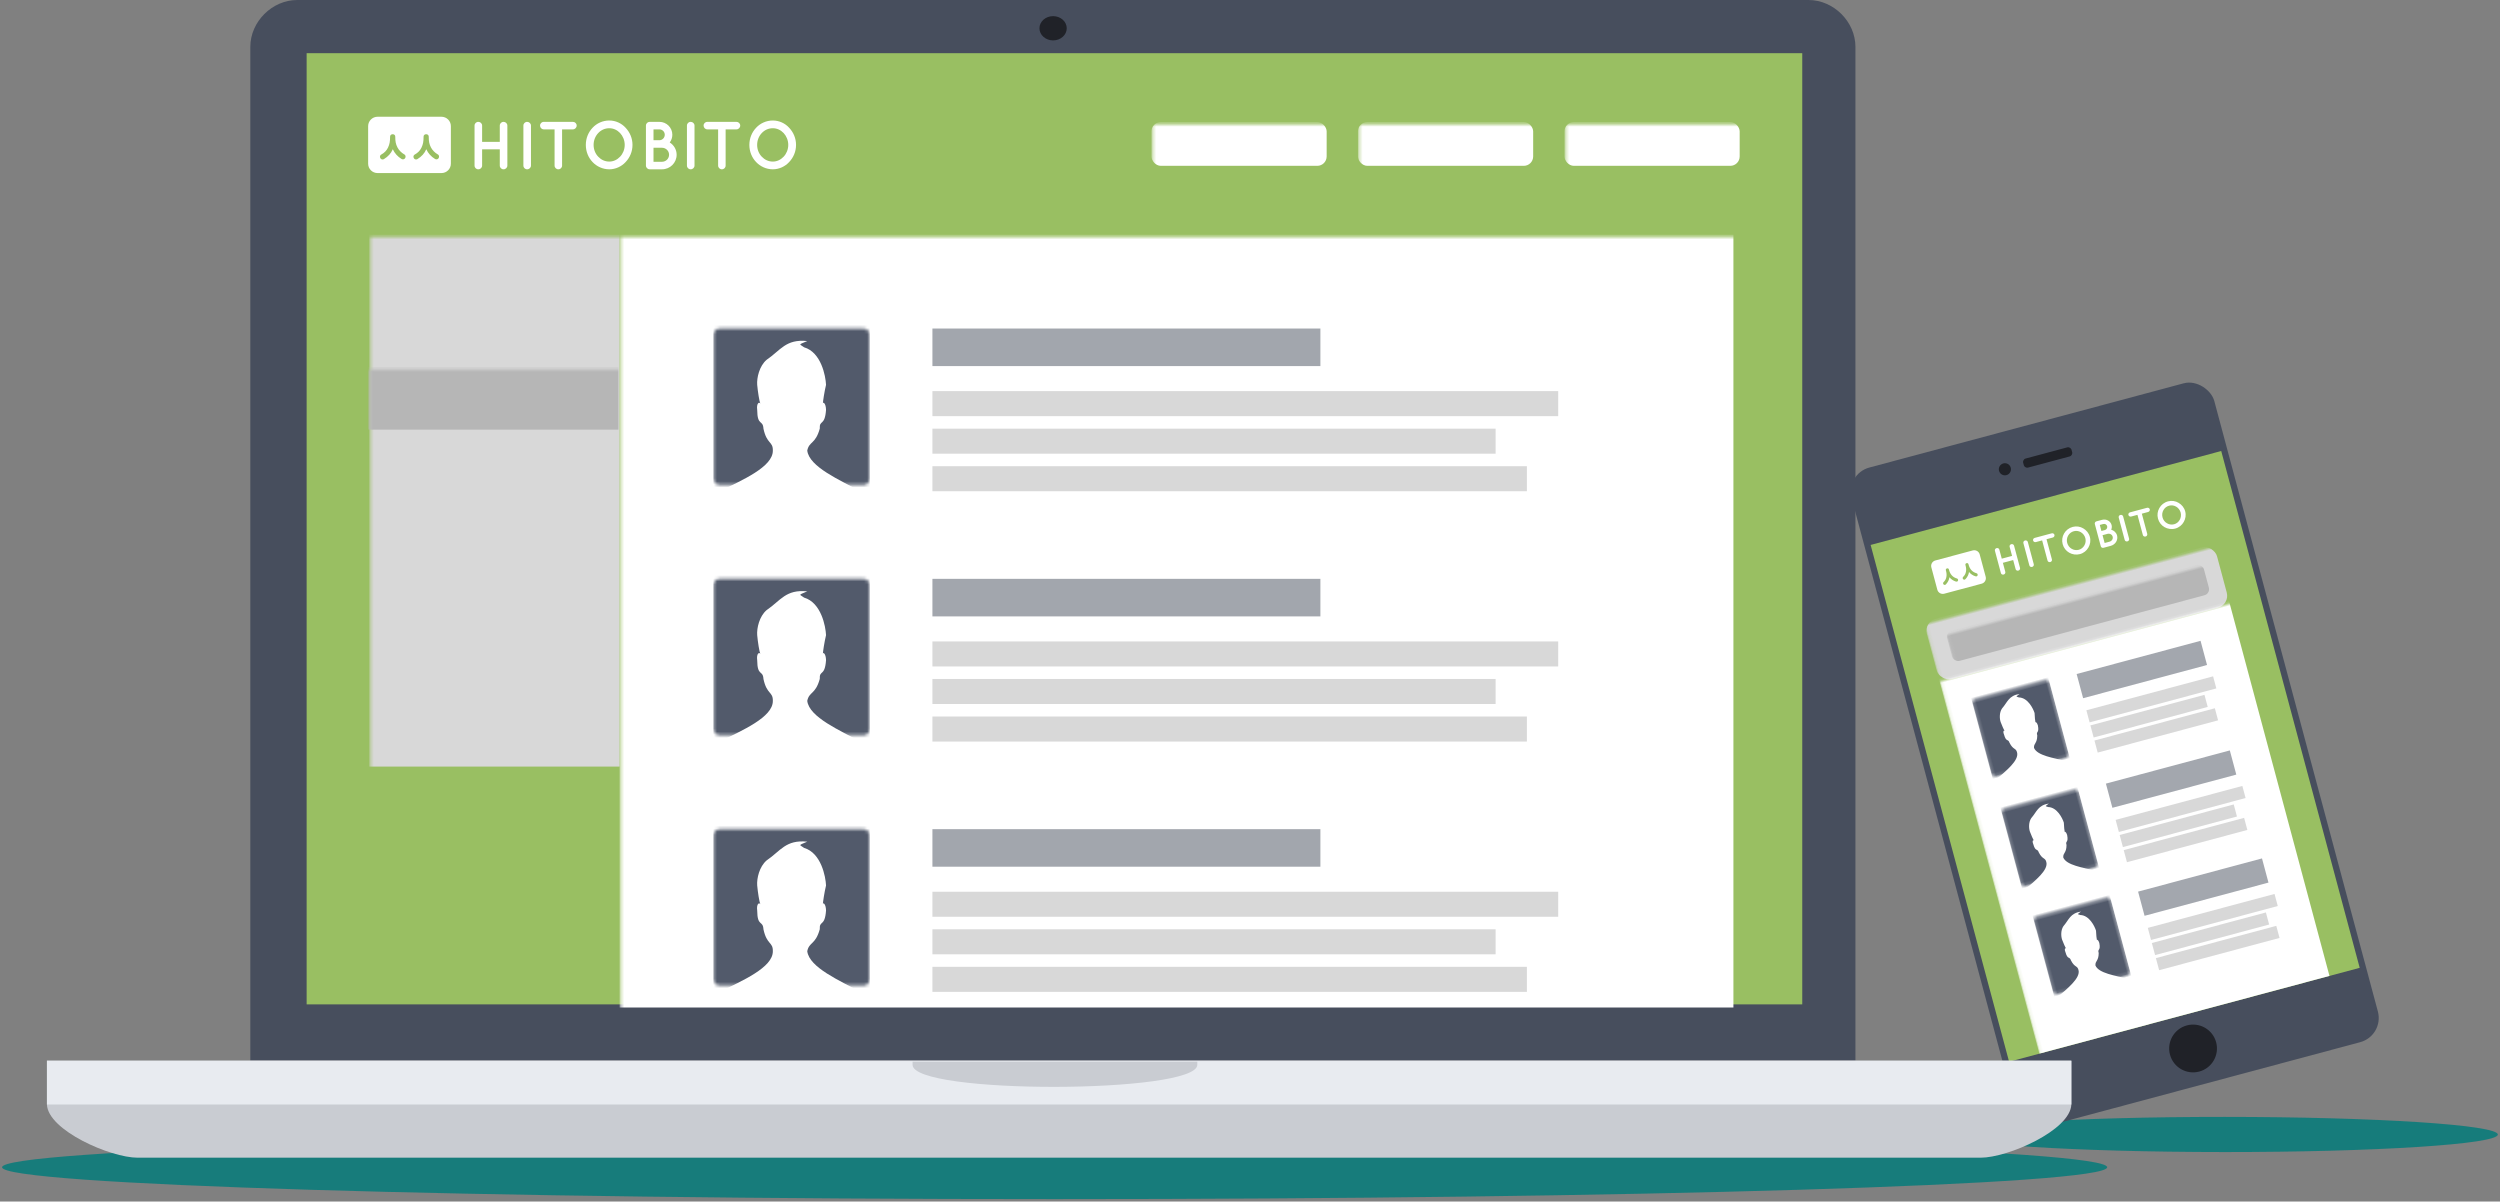 <?xml version="1.0" encoding="UTF-8" standalone="no"?>
<svg width="799px" height="384px" viewBox="0 0 799 384" version="1.1" xmlns="http://www.w3.org/2000/svg" xmlns:xlink="http://www.w3.org/1999/xlink" xmlns:sketch="http://www.bohemiancoding.com/sketch/ns">
    <rect x="0" y="0" width="799" height="384" fill="#808080" stroke="none"/>
    <!-- Generator: Sketch 3.3 (11970) - http://www.bohemiancoding.com/sketch -->
    <title>hero</title>
    <desc>Created with Sketch.</desc>
    <defs>
        <rect id="path-1" x="0.112" y="0.854" width="116" height="171"></rect>
        <rect id="path-3" x="0.174" y="0.351" width="25.49" height="25.49" rx="1"></rect>
        <rect id="path-5" x="0.174" y="0.351" width="25.49" height="25.49" rx="1"></rect>
        <rect id="path-7" x="0.174" y="0.351" width="25.49" height="25.49" rx="1"></rect>
        <rect id="path-9" x="0.341" y="0.688" width="478" height="304"></rect>
        <rect id="path-11" x="0.341" y="0.688" width="50" height="50" rx="2"></rect>
        <rect id="path-13" x="0.341" y="0.688" width="50" height="50" rx="2"></rect>
        <rect id="path-15" x="0.341" y="0.688" width="50" height="50" rx="2"></rect>
    </defs>
    <g id="Page-1" stroke="none" stroke-width="1" fill="none" fill-rule="evenodd" sketch:type="MSPage">
        <g id="Artboard-4" sketch:type="MSArtboardGroup" transform="translate(-402, -370)">
            <g id="hero" sketch:type="MSLayerGroup" transform="translate(402, 369)">
                <path d="M795.329,386.197 C796.131,383.2 759.026,370.644 712.453,358.151 C665.879,345.659 627.474,337.962 626.671,340.959 C625.869,343.956 662.974,356.513 709.547,369.005 C756.121,381.497 794.526,389.194 795.329,386.197 Z" id="Oval-18" fill="#167C7B" sketch:type="MSShapeGroup" transform="translate(711, 363.578) rotate(-15) translate(-711, -363.578) "></path>
                <g id="tablet" transform="translate(676.159, 241.812) rotate(-15) translate(-676.159, -241.812) translate(615.659, 132.312)">
                    <rect id="Rectangle-4" fill="#474E5D" sketch:type="MSShapeGroup" x="0.112" y="0.854" width="120" height="218" rx="8"></rect>
                    <g id="Group" transform="translate(46.913, 9.694)" fill="#202228" sketch:type="MSShapeGroup">
                        <ellipse id="Oval" cx="2.908" cy="2.908" rx="1.939" ry="1.939"></ellipse>
                        <path d="M25.087,3.306 C25.087,3.706 24.544,4.306 24.087,4.306 L10.087,4.306 C9.631,4.306 9.087,3.706 9.087,3.306 L9.087,2.306 C9.087,1.906 9.631,1.306 10.087,1.306 L24.087,1.306 C24.544,1.306 25.087,1.906 25.087,2.306 L25.087,3.306 L25.087,3.306 Z" id="Shape"></path>
                    </g>
                    <ellipse id="Oval" fill="#202228" sketch:type="MSShapeGroup" cx="60" cy="206.973" rx="7.637" ry="7.637"></ellipse>
                    <g id="screen" transform="translate(2, 24)">
                        <mask id="mask-2" sketch:name="Rectangle" fill="white">
                            <use xlink:href="#path-1"></use>
                        </mask>
                        <use id="Rectangle" fill="#99BF62" sketch:type="MSShapeGroup" xlink:href="#path-1"></use>
                        <path d="M18.804,11 C17.808,11 17,11.809 17,12.792 L17,20.208 C17,21.198 17.815,22 18.804,22 L31.196,22 C32.192,22 33,21.191 33,20.208 L33,12.792 C33,11.802 32.185,11 31.196,11 L18.804,11 Z M21.768,17.342 C21.429,18.153 20.866,18.767 20.063,19.269 C19.977,19.317 19.888,19.345 19.792,19.345 C19.607,19.345 19.441,19.246 19.361,19.081 C19.314,18.995 19.286,18.905 19.286,18.812 C19.286,18.623 19.39,18.455 19.555,18.371 C20.131,18.062 20.588,17.575 20.841,17.024 C21.142,16.38 21.246,15.858 21.246,14.874 C21.246,14.583 21.478,14.414 21.752,14.414 C22.015,14.414 22.244,14.589 22.244,14.874 C22.244,15.85 22.347,16.344 22.66,16.974 C22.924,17.51 23.428,18.035 23.991,18.354 C24.156,18.437 24.238,18.608 24.238,18.787 C24.238,18.883 24.21,18.98 24.163,19.067 L24.151,19.087 C24.052,19.238 23.901,19.32 23.732,19.32 C23.637,19.32 23.541,19.292 23.447,19.239 C22.709,18.784 22.12,18.134 21.768,17.342 Z M28.245,17.342 C27.905,18.153 27.343,18.767 26.539,19.269 C26.453,19.317 26.364,19.345 26.268,19.345 C26.084,19.345 25.918,19.246 25.837,19.081 C25.79,18.995 25.762,18.905 25.762,18.812 C25.762,18.623 25.866,18.455 26.032,18.371 C26.607,18.062 27.064,17.575 27.318,17.024 C27.619,16.38 27.722,15.858 27.722,14.874 C27.722,14.583 27.955,14.414 28.228,14.414 C28.492,14.414 28.72,14.589 28.72,14.874 C28.72,15.85 28.824,16.344 29.137,16.974 C29.4,17.51 29.904,18.035 30.467,18.354 C30.632,18.437 30.714,18.608 30.714,18.787 C30.714,18.883 30.687,18.98 30.639,19.067 L30.627,19.087 C30.528,19.238 30.377,19.32 30.208,19.32 C30.113,19.32 30.018,19.292 29.923,19.239 C29.185,18.784 28.597,18.134 28.245,17.342 Z" id="Rectangle-5-copy-3" fill="#FFFFFF" sketch:type="MSShapeGroup" mask="url(#mask-2)"></path>
                        <path d="M39.461,20.312 L39.461,17.312 L42.868,17.312 L42.868,20.312 C42.868,20.7 43.184,21 43.592,21 C44,21 44.329,20.7 44.329,20.312 L44.329,12.938 C44.329,12.55 44,12.25 43.592,12.25 C43.184,12.25 42.868,12.55 42.868,12.938 L42.868,15.938 L39.461,15.938 L39.461,12.938 C39.461,12.55 39.132,12.25 38.724,12.25 C38.316,12.25 38,12.55 38,12.938 L38,20.312 C38,20.7 38.316,21 38.724,21 C39.132,21 39.461,20.7 39.461,20.312 Z M47.421,20.312 C47.421,20.7 47.737,21 48.145,21 C48.539,21 48.882,20.7 48.882,20.312 L48.882,12.938 C48.882,12.55 48.539,12.25 48.145,12.25 C47.737,12.25 47.421,12.55 47.421,12.938 C47.421,12.938 47.421,12.55 47.421,12.938 L47.421,20.312 Z M56.974,12.25 L51.355,12.25 C50.947,12.25 50.632,12.55 50.632,12.938 C50.632,13.312 50.947,13.637 51.355,13.637 L53.434,13.637 L53.434,20.312 C53.434,20.7 53.763,21 54.158,21 C54.566,21 54.882,20.7 54.882,20.312 L54.882,13.637 L56.974,13.637 C57.368,13.637 57.697,13.312 57.697,12.938 C57.697,12.55 57.368,12.25 56.974,12.25 Z M63.987,12 C62.724,12 61.566,12.512 60.763,13.338 C59.947,14.162 59.461,15.262 59.461,16.5 C59.461,17.738 59.947,18.85 60.763,19.663 C61.566,20.475 62.724,21 63.987,21 C65.197,21 66.355,20.475 67.132,19.663 C67.947,18.85 68.461,17.738 68.461,16.5 C68.461,15.262 67.947,14.162 67.132,13.338 C66.355,12.512 65.197,12 63.987,12 Z M66.066,18.675 C65.513,19.238 64.776,19.575 63.987,19.575 C63.145,19.575 62.408,19.238 61.855,18.675 C61.303,18.137 60.961,17.35 60.961,16.5 C60.961,15.65 61.303,14.863 61.855,14.312 C62.408,13.75 63.145,13.425 63.987,13.425 C64.776,13.425 65.513,13.75 66.066,14.312 C66.605,14.863 66.961,15.65 66.961,16.5 C66.961,17.35 66.605,18.137 66.066,18.675 C66.066,18.675 66.605,18.137 66.066,18.675 Z M71.776,21 C71.789,21 71.789,20.988 71.816,20.988 C71.816,20.988 71.816,21 71.829,21 L74.158,21 C75.711,21 76.974,19.8 76.974,18.312 C76.974,17.363 76.434,16.525 75.645,16.05 C75.961,15.65 76.145,15.162 76.145,14.625 C76.145,13.312 75.026,12.25 73.645,12.25 L71.829,12.25 L71.816,12.25 L71.776,12.25 C71.382,12.25 71.053,12.55 71.053,12.938 L71.053,20.312 C71.053,20.688 71.382,21 71.776,21 C71.776,21 71.382,21 71.776,21 Z M72.513,13.637 L73.645,13.637 C74.224,13.637 74.684,14.075 74.684,14.625 C74.684,15.175 74.224,15.637 73.645,15.637 L72.513,15.637 L72.513,13.637 Z M72.513,17.025 L74.158,17.025 C74.908,17.038 75.513,17.6 75.513,18.312 C75.513,19.038 74.908,19.6 74.158,19.613 L72.513,19.613 L72.513,17.025 Z M78.961,20.312 C78.961,20.7 79.276,21 79.684,21 C80.079,21 80.421,20.7 80.421,20.312 L80.421,12.938 C80.421,12.55 80.079,12.25 79.684,12.25 C79.276,12.25 78.961,12.55 78.961,12.938 C78.961,12.938 78.961,12.55 78.961,12.938 L78.961,20.312 Z M89.237,12.938 C89.237,12.55 88.908,12.25 88.513,12.25 L82.895,12.25 C82.487,12.25 82.171,12.55 82.171,12.938 C82.171,13.312 82.487,13.637 82.895,13.637 L84.974,13.637 L84.974,20.312 C84.974,20.7 85.303,21 85.697,21 C86.105,21 86.421,20.7 86.421,20.312 L86.421,13.637 L88.513,13.637 C88.908,13.637 89.237,13.312 89.237,12.938 C89.237,12.938 89.237,13.312 89.237,12.938 Z M95.526,12 C94.263,12 93.105,12.512 92.303,13.338 C91.487,14.162 91,15.262 91,16.5 C91,17.738 91.487,18.85 92.303,19.663 C93.105,20.475 94.263,21 95.526,21 C96.737,21 97.895,20.475 98.671,19.663 C99.487,18.85 100,17.738 100,16.5 C100,15.262 99.487,14.162 98.671,13.338 C97.895,12.512 96.737,12 95.526,12 Z M97.605,18.675 C97.053,19.238 96.316,19.575 95.526,19.575 C94.684,19.575 93.947,19.238 93.395,18.675 C92.842,18.137 92.5,17.35 92.5,16.5 C92.5,15.65 92.842,14.863 93.395,14.312 C93.947,13.75 94.684,13.425 95.526,13.425 C96.316,13.425 97.053,13.75 97.605,14.312 C98.145,14.863 98.5,15.65 98.5,16.5 C98.5,17.35 98.145,18.137 97.605,18.675 C97.605,18.675 98.145,18.137 97.605,18.675 Z" id="HITOBITO-copy-3" fill="#FFFFFF" sketch:type="MSShapeGroup" mask="url(#mask-2)"></path>
                        <rect id="Rectangle-6-Copy-2" fill="#D8D8D8" sketch:type="MSShapeGroup" mask="url(#mask-2)" x="10.112" y="29" width="96" height="20" rx="4"></rect>
                        <rect id="Rectangle-11-Copy-2" fill="#B6B6B6" sketch:type="MSShapeGroup" mask="url(#mask-2)" x="16" y="34" width="85" height="10" rx="2"></rect>
                        <rect id="Rectangle-6-Copy-3" fill="#FFFFFF" sketch:type="MSShapeGroup" mask="url(#mask-2)" x="10.112" y="47.854" width="96" height="124"></rect>
                        <g id="user-copy-3" mask="url(#mask-2)">
                            <g transform="translate(18.034, 56.741)">
                                <rect id="Rectangle-12-Copy" fill="#A3A7AE" sketch:type="MSShapeGroup" x="35" y="1" width="41" height="8"></rect>
                                <rect id="Rectangle-12-Copy-2" fill="#D8D8D8" sketch:type="MSShapeGroup" x="35" y="13" width="41.932" height="4"></rect>
                                <rect id="Rectangle-12-Copy-3" fill="#D8D8D8" sketch:type="MSShapeGroup" x="35" y="18" width="37.739" height="4"></rect>
                                <rect id="Rectangle-12-Copy-4" fill="#D8D8D8" sketch:type="MSShapeGroup" x="35" y="23" width="39.835" height="4"></rect>
                                <g id="thumbnail-copy" stroke-width="1" fill="none" sketch:type="MSLayerGroup" transform="translate(0.259, 0.034)">
                                    <mask id="mask-4" sketch:name="Mask" fill="white">
                                        <use xlink:href="#path-3"></use>
                                    </mask>
                                    <use id="Mask" fill="#FFFFFF" sketch:type="MSShapeGroup" xlink:href="#path-3"></use>
                                    <path d="M25.664,27.37 C25.299,27.079 24.834,26.795 24.135,26.861 C20.824,25.051 15.78,22.9 15.468,20.233 C15.78,18.704 16.796,19.219 17.507,16.664 C17.434,15.14 18.337,16.315 18.527,13.606 C18.507,12.5 18.014,12.228 18.017,12.586 C18.014,12.228 18.264,10.621 18.527,9.527 C18.465,8.084 17.737,4.231 14.958,3.41 C14.219,2.844 13.865,3.064 15.468,2.39 C11.953,2.034 11.132,3.896 8.841,5.449 C7.66,6.468 7.226,8.37 7.311,9.527 C7.41,10.621 7.66,12.231 7.821,12.586 C7.66,12.231 7.164,12.5 7.311,13.606 C7.337,16.315 8.24,15.14 8.331,16.664 C8.872,19.219 9.894,18.704 9.86,20.233 C9.894,22.9 4.85,25.051 1.194,26.861 C0.933,26.755 0.52,26.999 0.174,27.37 L0.174,-0.669 L25.664,-0.669 L25.664,27.37 L25.664,27.37 Z" id="Path-Copy-2" fill="#525A6B" sketch:type="MSShapeGroup" mask="url(#mask-4)"></path>
                                </g>
                            </g>
                        </g>
                        <g id="user-copy-4" mask="url(#mask-2)">
                            <g transform="translate(18, 93)">
                                <rect id="Rectangle-12-Copy" fill="#A3A7AE" sketch:type="MSShapeGroup" x="35" y="1" width="41" height="8"></rect>
                                <rect id="Rectangle-12-Copy-2" fill="#D8D8D8" sketch:type="MSShapeGroup" x="35" y="13" width="41.932" height="4"></rect>
                                <rect id="Rectangle-12-Copy-3" fill="#D8D8D8" sketch:type="MSShapeGroup" x="35" y="18" width="37.739" height="4"></rect>
                                <rect id="Rectangle-12-Copy-4" fill="#D8D8D8" sketch:type="MSShapeGroup" x="35" y="23" width="39.835" height="4"></rect>
                                <g id="thumbnail-copy" stroke-width="1" fill="none" sketch:type="MSLayerGroup" transform="translate(0.259, 0.034)">
                                    <mask id="mask-6" sketch:name="Mask" fill="white">
                                        <use xlink:href="#path-5"></use>
                                    </mask>
                                    <use id="Mask" fill="#FFFFFF" sketch:type="MSShapeGroup" xlink:href="#path-5"></use>
                                    <path d="M25.664,27.37 C25.299,27.079 24.834,26.795 24.135,26.861 C20.824,25.051 15.78,22.9 15.468,20.233 C15.78,18.704 16.796,19.219 17.507,16.664 C17.434,15.14 18.337,16.315 18.527,13.606 C18.507,12.5 18.014,12.228 18.017,12.586 C18.014,12.228 18.264,10.621 18.527,9.527 C18.465,8.084 17.737,4.231 14.958,3.41 C14.219,2.844 13.865,3.064 15.468,2.39 C11.953,2.034 11.132,3.896 8.841,5.449 C7.66,6.468 7.226,8.37 7.311,9.527 C7.41,10.621 7.66,12.231 7.821,12.586 C7.66,12.231 7.164,12.5 7.311,13.606 C7.337,16.315 8.24,15.14 8.331,16.664 C8.872,19.219 9.894,18.704 9.86,20.233 C9.894,22.9 4.85,25.051 1.194,26.861 C0.933,26.755 0.52,26.999 0.174,27.37 L0.174,-0.669 L25.664,-0.669 L25.664,27.37 L25.664,27.37 Z" id="Path-Copy-2" fill="#525A6B" sketch:type="MSShapeGroup" mask="url(#mask-6)"></path>
                                </g>
                            </g>
                        </g>
                        <g id="user-copy-5" mask="url(#mask-2)">
                            <g transform="translate(19, 129)">
                                <rect id="Rectangle-12-Copy" fill="#A3A7AE" sketch:type="MSShapeGroup" x="35" y="1" width="41" height="8"></rect>
                                <rect id="Rectangle-12-Copy-2" fill="#D8D8D8" sketch:type="MSShapeGroup" x="35" y="13" width="41.932" height="4"></rect>
                                <rect id="Rectangle-12-Copy-3" fill="#D8D8D8" sketch:type="MSShapeGroup" x="35" y="18" width="37.739" height="4"></rect>
                                <rect id="Rectangle-12-Copy-4" fill="#D8D8D8" sketch:type="MSShapeGroup" x="35" y="23" width="39.835" height="4"></rect>
                                <g id="thumbnail-copy" stroke-width="1" fill="none" sketch:type="MSLayerGroup" transform="translate(0.259, 0.034)">
                                    <mask id="mask-8" sketch:name="Mask" fill="white">
                                        <use xlink:href="#path-7"></use>
                                    </mask>
                                    <use id="Mask" fill="#FFFFFF" sketch:type="MSShapeGroup" xlink:href="#path-7"></use>
                                    <path d="M25.664,27.37 C25.299,27.079 24.834,26.795 24.135,26.861 C20.824,25.051 15.78,22.9 15.468,20.233 C15.78,18.704 16.796,19.219 17.507,16.664 C17.434,15.14 18.337,16.315 18.527,13.606 C18.507,12.5 18.014,12.228 18.017,12.586 C18.014,12.228 18.264,10.621 18.527,9.527 C18.465,8.084 17.737,4.231 14.958,3.41 C14.219,2.844 13.865,3.064 15.468,2.39 C11.953,2.034 11.132,3.896 8.841,5.449 C7.66,6.468 7.226,8.37 7.311,9.527 C7.41,10.621 7.66,12.231 7.821,12.586 C7.66,12.231 7.164,12.5 7.311,13.606 C7.337,16.315 8.24,15.14 8.331,16.664 C8.872,19.219 9.894,18.704 9.86,20.233 C9.894,22.9 4.85,25.051 1.194,26.861 C0.933,26.755 0.52,26.999 0.174,27.37 L0.174,-0.669 L25.664,-0.669 L25.664,27.37 L25.664,27.37 Z" id="Path-Copy-2" fill="#525A6B" sketch:type="MSShapeGroup" mask="url(#mask-8)"></path>
                                </g>
                            </g>
                        </g>
                    </g>
                </g>
                <g id="laptop" transform="translate(0.659, 0.312)">
                    <path d="M336.396,383.924 C522.182,383.924 672.792,379.366 672.792,373.745 C672.792,368.123 522.182,363.566 336.396,363.566 C150.61,363.566 0,368.123 0,373.745 C0,379.366 150.61,383.924 336.396,383.924 Z" id="Oval-15" fill="#177C7B" sketch:type="MSShapeGroup"></path>
                    <path d="M577.341,0.688 L94.341,0.688 C86.309,0.688 79.341,7.622 79.341,15.688 L79.341,119.688 L79.341,324.688 L79.341,339.688 L94.341,339.688 L577.341,339.688 L592.341,339.688 L592.341,324.688 L592.341,119.688 L592.341,15.688 C592.341,7.622 585.374,0.688 577.341,0.688 L577.341,0.688 Z" id="Shape" fill="#474E5D" sketch:type="MSShapeGroup"></path>
                    <ellipse id="Oval" fill="#202228" sketch:type="MSShapeGroup" cx="335.911" cy="9.725" rx="4.362" ry="3.878"></ellipse>
                    <path d="M646.341,339.688 L29.341,339.688 L14.341,339.688 L14.341,352.688 L14.341,353.688 L14.341,351.688 L14.341,353.688 C14.645,361.939 34.646,370.688 43.341,370.688 L632.341,370.688 C641.043,370.688 661.038,361.942 661.341,353.688 L661.341,353.688 L661.341,353.688 L661.341,352.688 L661.341,339.688 L646.341,339.688 L646.341,339.688 Z" id="Shape" fill="#C9CCD2" sketch:type="MSShapeGroup"></path>
                    <rect id="Rectangle" fill="#E8EBF0" sketch:type="MSShapeGroup" x="14.341" y="339.688" width="647" height="14"></rect>
                    <path d="M382,341 C382,350.273 291,350.535 291,341 L291,340 L382,340 L382,341 L382,341 Z" id="Shape" fill="#C9CCD2" sketch:type="MSShapeGroup"></path>
                    <g id="screen" transform="translate(97, 17)">
                        <mask id="mask-10" sketch:name="Rectangle" fill="white">
                            <use xlink:href="#path-9"></use>
                        </mask>
                        <use id="Rectangle" fill="#99BF62" sketch:type="MSShapeGroup" xlink:href="#path-9"></use>
                        <g id="HITOBITO-Logo" mask="url(#mask-10)" fill="#FFFFFF" sketch:type="MSShapeGroup">
                            <g transform="translate(20, 21)">
                                <path d="M3.007,0 C1.346,0 0,1.353 0,2.993 L0,15.007 C0,16.66 1.347,18 3.007,18 L23.431,18 C25.092,18 26.439,16.647 26.439,15.007 L26.439,2.993 C26.439,1.34 25.091,0 23.431,0 L3.007,0 Z M7.88,10.378 C7.319,11.705 6.389,12.71 5.061,13.531 C4.919,13.61 4.771,13.655 4.614,13.655 C4.308,13.655 4.034,13.493 3.901,13.224 C3.823,13.083 3.777,12.936 3.777,12.783 C3.777,12.475 3.949,12.2 4.223,12.062 C5.173,11.557 5.929,10.76 6.348,9.857 C6.845,8.803 7.016,7.95 7.016,6.339 C7.016,5.863 7.4,5.586 7.853,5.586 C8.288,5.586 8.666,5.872 8.666,6.339 C8.666,7.937 8.836,8.745 9.353,9.776 C9.789,10.652 10.622,11.512 11.552,12.033 C11.824,12.17 11.96,12.449 11.96,12.743 C11.96,12.9 11.915,13.059 11.836,13.2 L11.816,13.233 C11.653,13.48 11.403,13.615 11.124,13.615 C10.967,13.615 10.809,13.569 10.652,13.481 C9.433,12.737 8.461,11.673 7.88,10.378 Z M18.581,10.378 C18.02,11.705 17.09,12.71 15.762,13.531 C15.62,13.61 15.473,13.655 15.315,13.655 C15.01,13.655 14.736,13.493 14.602,13.224 C14.524,13.083 14.478,12.936 14.478,12.783 C14.478,12.475 14.65,12.2 14.924,12.062 C15.875,11.557 16.63,10.76 17.049,9.857 C17.546,8.803 17.717,7.95 17.717,6.339 C17.717,5.863 18.101,5.586 18.554,5.586 C18.989,5.586 19.367,5.872 19.367,6.339 C19.367,7.937 19.538,8.745 20.055,9.776 C20.491,10.652 21.323,11.512 22.254,12.033 C22.526,12.17 22.662,12.449 22.662,12.743 C22.662,12.9 22.616,13.059 22.538,13.2 L22.518,13.233 C22.354,13.48 22.105,13.615 21.825,13.615 C21.668,13.615 21.511,13.569 21.354,13.481 C20.134,12.737 19.162,11.673 18.581,10.378 Z" id="Rectangle-5-copy-2"></path>
                                <path d="M36.425,15.608 L36.425,10.408 L42.073,10.408 L42.073,15.608 C42.073,16.28 42.596,16.8 43.272,16.8 C43.948,16.8 44.493,16.28 44.493,15.608 L44.493,2.825 C44.493,2.153 43.948,1.633 43.272,1.633 C42.596,1.633 42.073,2.153 42.073,2.825 L42.073,8.025 L36.425,8.025 L36.425,2.825 C36.425,2.153 35.88,1.633 35.204,1.633 C34.528,1.633 34.005,2.153 34.005,2.825 L34.005,15.608 C34.005,16.28 34.528,16.8 35.204,16.8 C35.88,16.8 36.425,16.28 36.425,15.608 Z M49.618,15.608 C49.618,16.28 50.141,16.8 50.817,16.8 C51.471,16.8 52.038,16.28 52.038,15.608 L52.038,2.825 C52.038,2.153 51.471,1.633 50.817,1.633 C50.141,1.633 49.618,2.153 49.618,2.825 C49.618,2.825 49.618,2.153 49.618,2.825 L49.618,15.608 Z M65.449,1.633 L56.138,1.633 C55.462,1.633 54.938,2.153 54.938,2.825 C54.938,3.475 55.462,4.038 56.138,4.038 L59.583,4.038 L59.583,15.608 C59.583,16.28 60.128,16.8 60.782,16.8 C61.458,16.8 61.982,16.28 61.982,15.608 L61.982,4.038 L65.449,4.038 C66.103,4.038 66.648,3.475 66.648,2.825 C66.648,2.153 66.103,1.633 65.449,1.633 Z M77.072,1.2 C74.978,1.2 73.059,2.088 71.729,3.518 C70.377,4.948 69.57,6.855 69.57,9 C69.57,11.145 70.377,13.073 71.729,14.482 C73.059,15.89 74.978,16.8 77.072,16.8 C79.078,16.8 80.997,15.89 82.283,14.482 C83.635,13.073 84.486,11.145 84.486,9 C84.486,6.855 83.635,4.948 82.283,3.518 C80.997,2.088 79.078,1.2 77.072,1.2 Z M80.517,12.77 C79.601,13.745 78.38,14.33 77.072,14.33 C75.676,14.33 74.455,13.745 73.539,12.77 C72.623,11.838 72.056,10.473 72.056,9 C72.056,7.527 72.623,6.162 73.539,5.208 C74.455,4.233 75.676,3.67 77.072,3.67 C78.38,3.67 79.601,4.233 80.517,5.208 C81.411,6.162 82,7.527 82,9 C82,10.473 81.411,11.838 80.517,12.77 C80.517,12.77 81.411,11.838 80.517,12.77 Z M89.981,16.8 C90.002,16.8 90.002,16.778 90.046,16.778 C90.046,16.778 90.046,16.8 90.068,16.8 L93.928,16.8 C96.501,16.8 98.594,14.72 98.594,12.142 C98.594,10.495 97.7,9.043 96.392,8.22 C96.915,7.527 97.22,6.682 97.22,5.75 C97.22,3.475 95.367,1.633 93.077,1.633 L90.068,1.633 L90.046,1.633 L89.981,1.633 C89.327,1.633 88.781,2.153 88.781,2.825 L88.781,15.608 C88.781,16.258 89.327,16.8 89.981,16.8 C89.981,16.8 89.327,16.8 89.981,16.8 Z M91.202,4.038 L93.077,4.038 C94.037,4.038 94.8,4.797 94.8,5.75 C94.8,6.703 94.037,7.505 93.077,7.505 L91.202,7.505 L91.202,4.038 Z M91.202,9.91 L93.928,9.91 C95.171,9.932 96.174,10.907 96.174,12.142 C96.174,13.398 95.171,14.373 93.928,14.395 L91.202,14.395 L91.202,9.91 Z M101.887,15.608 C101.887,16.28 102.41,16.8 103.086,16.8 C103.74,16.8 104.307,16.28 104.307,15.608 L104.307,2.825 C104.307,2.153 103.74,1.633 103.086,1.633 C102.41,1.633 101.887,2.153 101.887,2.825 C101.887,2.825 101.887,2.153 101.887,2.825 L101.887,15.608 Z M118.917,2.825 C118.917,2.153 118.372,1.633 117.718,1.633 L108.407,1.633 C107.731,1.633 107.207,2.153 107.207,2.825 C107.207,3.475 107.731,4.038 108.407,4.038 L111.852,4.038 L111.852,15.608 C111.852,16.28 112.397,16.8 113.051,16.8 C113.727,16.8 114.251,16.28 114.251,15.608 L114.251,4.038 L117.718,4.038 C118.372,4.038 118.917,3.475 118.917,2.825 C118.917,2.825 118.917,3.475 118.917,2.825 Z M129.341,1.2 C127.247,1.2 125.328,2.088 123.998,3.518 C122.646,4.948 121.839,6.855 121.839,9 C121.839,11.145 122.646,13.073 123.998,14.482 C125.328,15.89 127.247,16.8 129.341,16.8 C131.347,16.8 133.266,15.89 134.552,14.482 C135.904,13.073 136.755,11.145 136.755,9 C136.755,6.855 135.904,4.948 134.552,3.518 C133.266,2.088 131.347,1.2 129.341,1.2 Z M132.786,12.77 C131.87,13.745 130.649,14.33 129.341,14.33 C127.945,14.33 126.724,13.745 125.808,12.77 C124.892,11.838 124.325,10.473 124.325,9 C124.325,7.527 124.892,6.162 125.808,5.208 C126.724,4.233 127.945,3.67 129.341,3.67 C130.649,3.67 131.87,4.233 132.786,5.208 C133.68,6.162 134.269,7.527 134.269,9 C134.269,10.473 133.68,11.838 132.786,12.77 C132.786,12.77 133.68,11.838 132.786,12.77 Z" id="HITOBITO-copy-2"></path>
                            </g>
                        </g>
                        <rect id="Rectangle-6" fill="#D8D8D8" sketch:type="MSShapeGroup" mask="url(#mask-10)" x="20.341" y="58.688" width="80" height="170"></rect>
                        <rect id="Rectangle-11-Copy" fill="#B6B6B6" sketch:type="MSShapeGroup" mask="url(#mask-10)" x="20" y="101" width="80" height="20"></rect>
                        <rect id="Rectangle-6-Copy" fill="#FFFFFF" sketch:type="MSShapeGroup" mask="url(#mask-10)" x="100.341" y="58.688" width="356" height="247"></rect>
                        <rect id="Rectangle-8" fill="#FFFFFF" sketch:type="MSShapeGroup" mask="url(#mask-10)" x="336.341" y="22.688" width="56" height="14" rx="3"></rect>
                        <rect id="Rectangle-8-Copy-2" fill="#FFFFFF" sketch:type="MSShapeGroup" mask="url(#mask-10)" x="270.341" y="22.688" width="56" height="14" rx="3"></rect>
                        <rect id="Rectangle-8-Copy" fill="#FFFFFF" sketch:type="MSShapeGroup" mask="url(#mask-10)" x="402.341" y="22.688" width="56" height="14" rx="3"></rect>
                        <g id="user" mask="url(#mask-10)">
                            <g transform="translate(130, 88)">
                                <rect id="Rectangle-12-Copy" opacity="0.5" fill="#474E5D" sketch:type="MSShapeGroup" x="70.341" y="0.688" width="124" height="12"></rect>
                                <rect id="Rectangle-12-Copy-2" fill="#D8D8D8" sketch:type="MSShapeGroup" x="70.341" y="20.688" width="200" height="8"></rect>
                                <rect id="Rectangle-12-Copy-3" fill="#D8D8D8" sketch:type="MSShapeGroup" x="70.341" y="32.688" width="180" height="8"></rect>
                                <rect id="Rectangle-12-Copy-4" fill="#D8D8D8" sketch:type="MSShapeGroup" x="70.341" y="44.688" width="190" height="8"></rect>
                                <g id="thumbnail" stroke-width="1" fill="none" sketch:type="MSLayerGroup">
                                    <mask id="mask-12" sketch:name="Mask" fill="white">
                                        <use xlink:href="#path-11"></use>
                                    </mask>
                                    <use id="Mask" fill="#FFFFFF" sketch:type="MSShapeGroup" xlink:href="#path-11"></use>
                                    <path d="M50.341,53.688 C49.625,53.116 48.714,52.56 47.341,52.688 C40.847,49.138 30.952,44.919 30.341,39.688 C30.952,36.688 32.947,37.698 34.341,32.688 C34.197,29.697 35.969,32.003 36.341,26.688 C36.302,24.519 35.336,23.986 35.341,24.688 C35.336,23.986 35.825,20.833 36.341,18.688 C36.219,15.856 34.791,8.299 29.341,6.688 C27.891,5.578 27.197,6.01 30.341,4.688 C23.447,3.99 21.836,7.642 17.341,10.688 C15.025,12.686 14.175,16.417 14.341,18.688 C14.536,20.833 15.025,23.992 15.341,24.688 C15.025,23.992 14.052,24.519 14.341,26.688 C14.391,32.003 16.164,29.697 16.341,32.688 C17.402,37.698 19.408,36.688 19.341,39.688 C19.408,44.919 9.514,49.138 2.341,52.688 C1.83,52.482 1.019,52.959 0.341,53.688 L0.341,-1.312 L50.341,-1.312 L50.341,53.688 L50.341,53.688 Z" id="Path-Copy-2" fill="#525A6B" sketch:type="MSShapeGroup" mask="url(#mask-12)"></path>
                                </g>
                            </g>
                        </g>
                        <g id="user-copy" mask="url(#mask-10)">
                            <g transform="translate(130, 168)">
                                <rect id="Rectangle-12-Copy" opacity="0.5" fill="#474E5D" sketch:type="MSShapeGroup" x="70.341" y="0.688" width="124" height="12"></rect>
                                <rect id="Rectangle-12-Copy-2" fill="#D8D8D8" sketch:type="MSShapeGroup" x="70.341" y="20.688" width="200" height="8"></rect>
                                <rect id="Rectangle-12-Copy-3" fill="#D8D8D8" sketch:type="MSShapeGroup" x="70.341" y="32.688" width="180" height="8"></rect>
                                <rect id="Rectangle-12-Copy-4" fill="#D8D8D8" sketch:type="MSShapeGroup" x="70.341" y="44.688" width="190" height="8"></rect>
                                <g id="thumbnail" stroke-width="1" fill="none" sketch:type="MSLayerGroup">
                                    <mask id="mask-14" sketch:name="Mask" fill="white">
                                        <use xlink:href="#path-13"></use>
                                    </mask>
                                    <use id="Mask" fill="#FFFFFF" sketch:type="MSShapeGroup" xlink:href="#path-13"></use>
                                    <path d="M50.341,53.688 C49.625,53.116 48.714,52.56 47.341,52.688 C40.847,49.138 30.952,44.919 30.341,39.688 C30.952,36.688 32.947,37.698 34.341,32.688 C34.197,29.697 35.969,32.003 36.341,26.688 C36.302,24.519 35.336,23.986 35.341,24.688 C35.336,23.986 35.825,20.833 36.341,18.688 C36.219,15.856 34.791,8.299 29.341,6.688 C27.891,5.578 27.197,6.01 30.341,4.688 C23.447,3.99 21.836,7.642 17.341,10.688 C15.025,12.686 14.175,16.417 14.341,18.688 C14.536,20.833 15.025,23.992 15.341,24.688 C15.025,23.992 14.052,24.519 14.341,26.688 C14.391,32.003 16.164,29.697 16.341,32.688 C17.402,37.698 19.408,36.688 19.341,39.688 C19.408,44.919 9.514,49.138 2.341,52.688 C1.83,52.482 1.019,52.959 0.341,53.688 L0.341,-1.312 L50.341,-1.312 L50.341,53.688 L50.341,53.688 Z" id="Path-Copy-2" fill="#525A6B" sketch:type="MSShapeGroup" mask="url(#mask-14)"></path>
                                </g>
                            </g>
                        </g>
                        <g id="user-copy-2" mask="url(#mask-10)">
                            <g transform="translate(130, 248)">
                                <rect id="Rectangle-12-Copy" opacity="0.5" fill="#474E5D" sketch:type="MSShapeGroup" x="70.341" y="0.688" width="124" height="12"></rect>
                                <rect id="Rectangle-12-Copy-2" fill="#D8D8D8" sketch:type="MSShapeGroup" x="70.341" y="20.688" width="200" height="8"></rect>
                                <rect id="Rectangle-12-Copy-3" fill="#D8D8D8" sketch:type="MSShapeGroup" x="70.341" y="32.688" width="180" height="8"></rect>
                                <rect id="Rectangle-12-Copy-4" fill="#D8D8D8" sketch:type="MSShapeGroup" x="70.341" y="44.688" width="190" height="8"></rect>
                                <g id="thumbnail" stroke-width="1" fill="none" sketch:type="MSLayerGroup">
                                    <mask id="mask-16" sketch:name="Mask" fill="white">
                                        <use xlink:href="#path-15"></use>
                                    </mask>
                                    <use id="Mask" fill="#FFFFFF" sketch:type="MSShapeGroup" xlink:href="#path-15"></use>
                                    <path d="M50.341,53.688 C49.625,53.116 48.714,52.56 47.341,52.688 C40.847,49.138 30.952,44.919 30.341,39.688 C30.952,36.688 32.947,37.698 34.341,32.688 C34.197,29.697 35.969,32.003 36.341,26.688 C36.302,24.519 35.336,23.986 35.341,24.688 C35.336,23.986 35.825,20.833 36.341,18.688 C36.219,15.856 34.791,8.299 29.341,6.688 C27.891,5.578 27.197,6.01 30.341,4.688 C23.447,3.99 21.836,7.642 17.341,10.688 C15.025,12.686 14.175,16.417 14.341,18.688 C14.536,20.833 15.025,23.992 15.341,24.688 C15.025,23.992 14.052,24.519 14.341,26.688 C14.391,32.003 16.164,29.697 16.341,32.688 C17.402,37.698 19.408,36.688 19.341,39.688 C19.408,44.919 9.514,49.138 2.341,52.688 C1.83,52.482 1.019,52.959 0.341,53.688 L0.341,-1.312 L50.341,-1.312 L50.341,53.688 L50.341,53.688 Z" id="Path-Copy-2" fill="#525A6B" sketch:type="MSShapeGroup" mask="url(#mask-16)"></path>
                                </g>
                            </g>
                        </g>
                    </g>
                </g>
            </g>
        </g>
    </g>
</svg>
